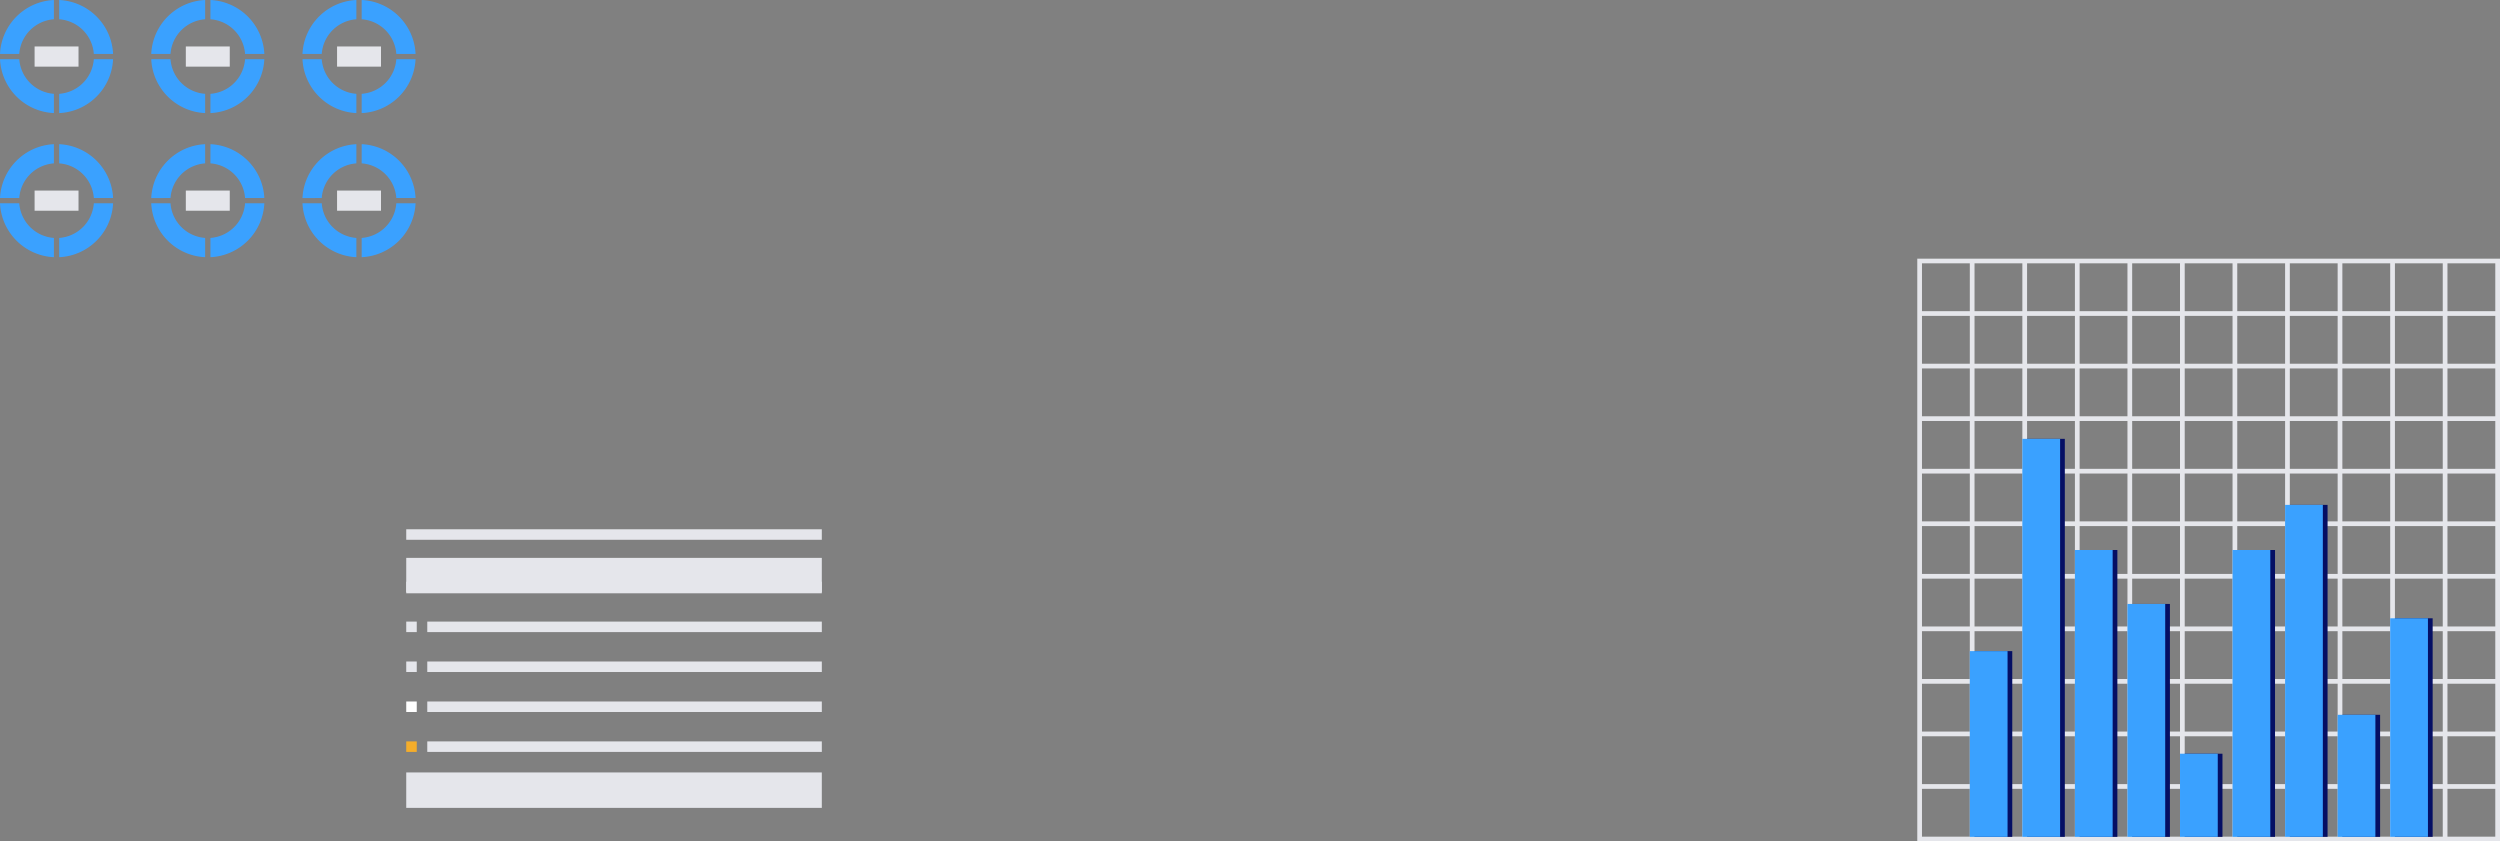 <svg xmlns="http://www.w3.org/2000/svg" viewBox="0 0 1664.59 560.22"><rect x="0" y="0" width="1664.59" height="560.22" fill="#808080" stroke="none"/><defs><style>.cls-1{isolation:isolate;}.cls-2{mix-blend-mode:soft-light;}.cls-3{fill:#e5e6eb;}.cls-4{fill:#fff;}.cls-5{fill:#f5ad2a;}.cls-6{fill:#3aa1ff;}.cls-7{fill:#050f64;}</style></defs><g class="cls-1"><g id="Layer_2" data-name="Layer 2"><g id="Layer_1-2" data-name="Layer 1"><g class="cls-2"><rect class="cls-3" x="270.49" y="352.41" width="276.7" height="7"/><rect class="cls-3" x="270.49" y="387.31" width="7" height="7"/><rect class="cls-3" x="284.5" y="387.31" width="262.7" height="7"/><rect class="cls-3" x="270.49" y="413.88" width="7" height="7"/><rect class="cls-3" x="284.5" y="413.88" width="262.7" height="7"/><rect class="cls-3" x="270.49" y="440.45" width="7" height="7"/><rect class="cls-3" x="284.5" y="440.45" width="262.7" height="7"/><rect class="cls-4" x="270.49" y="467.08" width="7" height="7"/><rect class="cls-3" x="284.5" y="467.08" width="262.7" height="7"/><rect class="cls-5" x="270.49" y="493.65" width="7" height="7"/><rect class="cls-3" x="284.5" y="493.65" width="262.7" height="7"/><rect class="cls-3" x="270.49" y="371.45" width="276.7" height="23.59"/><rect class="cls-3" x="270.49" y="514.32" width="276.7" height="23.59"/><path class="cls-6" d="M12.83,131.84a24.92,24.92,0,0,1,23.06-23.06V96A37.7,37.7,0,0,0,0,131.84Z"/><path class="cls-6" d="M39.41,108.78a24.91,24.91,0,0,1,23.06,23.06H75.3A37.7,37.7,0,0,0,39.41,96Z"/><path class="cls-6" d="M35.89,158.42a24.93,24.93,0,0,1-23.06-23.06H0a37.7,37.7,0,0,0,35.89,35.89Z"/><path class="cls-6" d="M62.47,135.36a24.92,24.92,0,0,1-23.06,23.06v12.83A37.7,37.7,0,0,0,75.3,135.36Z"/><rect class="cls-3" x="23.03" y="126.88" width="29.25" height="13.43"/><path class="cls-6" d="M113.53,131.84a24.92,24.92,0,0,1,23.06-23.06V96a37.7,37.7,0,0,0-35.89,35.89Z"/><path class="cls-6" d="M140.11,108.78a24.91,24.91,0,0,1,23.06,23.06H176A37.7,37.7,0,0,0,140.11,96Z"/><path class="cls-6" d="M136.59,158.42a24.93,24.93,0,0,1-23.06-23.06H100.7a37.7,37.7,0,0,0,35.89,35.89Z"/><path class="cls-6" d="M163.17,135.36a24.92,24.92,0,0,1-23.06,23.06v12.83A37.7,37.7,0,0,0,176,135.36Z"/><rect class="cls-3" x="123.73" y="126.88" width="29.25" height="13.43"/><path class="cls-6" d="M214.23,131.84a24.92,24.92,0,0,1,23.06-23.06V96a37.7,37.7,0,0,0-35.89,35.89Z"/><path class="cls-6" d="M240.82,108.78a24.92,24.92,0,0,1,23.06,23.06H276.7A37.68,37.68,0,0,0,240.82,96Z"/><path class="cls-6" d="M237.29,158.42a24.93,24.93,0,0,1-23.06-23.06H201.4a37.7,37.7,0,0,0,35.89,35.89Z"/><path class="cls-6" d="M263.88,135.36a24.93,24.93,0,0,1-23.06,23.06v12.83a37.68,37.68,0,0,0,35.88-35.89Z"/><rect class="cls-3" x="224.43" y="126.88" width="29.25" height="13.43"/><path class="cls-6" d="M12.83,35.89A24.93,24.93,0,0,1,35.89,12.83V0A37.7,37.7,0,0,0,0,35.89Z"/><path class="cls-6" d="M39.41,12.83A24.92,24.92,0,0,1,62.47,35.89H75.3A37.7,37.7,0,0,0,39.41,0Z"/><path class="cls-6" d="M35.89,62.47A24.92,24.92,0,0,1,12.83,39.41H0A37.7,37.7,0,0,0,35.89,75.3Z"/><path class="cls-6" d="M62.47,39.41A24.91,24.91,0,0,1,39.41,62.47V75.3A37.7,37.7,0,0,0,75.3,39.41Z"/><rect class="cls-3" x="23.03" y="30.94" width="29.25" height="13.43"/><path class="cls-6" d="M113.53,35.89a24.93,24.93,0,0,1,23.06-23.06V0A37.7,37.7,0,0,0,100.7,35.89Z"/><path class="cls-6" d="M140.11,12.83a24.92,24.92,0,0,1,23.06,23.06H176A37.7,37.7,0,0,0,140.11,0Z"/><path class="cls-6" d="M136.59,62.47a24.92,24.92,0,0,1-23.06-23.06H100.7A37.7,37.7,0,0,0,136.59,75.3Z"/><path class="cls-6" d="M163.17,39.41a24.91,24.91,0,0,1-23.06,23.06V75.3A37.7,37.7,0,0,0,176,39.41Z"/><rect class="cls-3" x="123.73" y="30.94" width="29.25" height="13.43"/><path class="cls-6" d="M214.23,35.89a24.93,24.93,0,0,1,23.06-23.06V0A37.7,37.7,0,0,0,201.4,35.89Z"/><path class="cls-6" d="M240.82,12.83a24.93,24.93,0,0,1,23.06,23.06H276.7A37.68,37.68,0,0,0,240.82,0Z"/><path class="cls-6" d="M237.29,62.47a24.92,24.92,0,0,1-23.06-23.06H201.4A37.7,37.7,0,0,0,237.29,75.3Z"/><path class="cls-6" d="M263.88,39.41a24.92,24.92,0,0,1-23.06,23.06V75.3A37.68,37.68,0,0,0,276.7,39.41Z"/><rect class="cls-3" x="224.43" y="30.94" width="29.25" height="13.43"/><path class="cls-3" d="M1664.59,172.21v388h-388v-388Zm-3.14,384.87V175.35H1279.72V557.08Z"/><rect class="cls-3" x="1626.47" y="173.78" width="3.14" height="384.87"/><rect class="cls-3" x="1591.48" y="173.78" width="3.14" height="384.87"/><rect class="cls-3" x="1556.49" y="173.78" width="3.14" height="384.87"/><rect class="cls-3" x="1521.5" y="173.78" width="3.14" height="384.87"/><rect class="cls-3" x="1486.51" y="173.78" width="3.14" height="384.87"/><rect class="cls-3" x="1451.52" y="173.78" width="3.14" height="384.87"/><rect class="cls-3" x="1416.54" y="173.78" width="3.14" height="384.87"/><rect class="cls-3" x="1381.55" y="173.78" width="3.14" height="384.87"/><rect class="cls-3" x="1346.56" y="173.78" width="3.14" height="384.87"/><rect class="cls-3" x="1311.57" y="173.78" width="3.14" height="384.87"/><rect class="cls-3" x="1278.15" y="207.19" width="384.87" height="3.14"/><rect class="cls-3" x="1278.15" y="242.18" width="384.87" height="3.14"/><rect class="cls-3" x="1278.15" y="277.17" width="384.87" height="3.14"/><rect class="cls-3" x="1278.15" y="312.16" width="384.87" height="3.14"/><rect class="cls-3" x="1278.15" y="347.15" width="384.87" height="3.14"/><rect class="cls-3" x="1278.15" y="382.14" width="384.87" height="3.14"/><rect class="cls-3" x="1278.15" y="417.13" width="384.87" height="3.14"/><rect class="cls-3" x="1278.15" y="452.11" width="384.87" height="3.14"/><rect class="cls-3" x="1278.15" y="487.1" width="384.87" height="3.14"/><rect class="cls-3" x="1278.15" y="522.09" width="384.87" height="3.14"/><rect class="cls-7" x="1314.71" y="433.54" width="25.13" height="123.67"/><rect class="cls-7" x="1349.7" y="292.2" width="25.13" height="265.01"/><rect class="cls-7" x="1384.69" y="366.21" width="25.13" height="191"/><rect class="cls-7" x="1419.68" y="402.13" width="25.13" height="155.08"/><rect class="cls-7" x="1454.67" y="501.85" width="25.13" height="55.36"/><rect class="cls-7" x="1489.66" y="366.21" width="25.13" height="191"/><rect class="cls-7" x="1524.65" y="336.17" width="25.13" height="221.03"/><rect class="cls-7" x="1559.63" y="475.94" width="25.13" height="81.27"/><rect class="cls-7" x="1594.62" y="411.68" width="25.13" height="145.52"/><rect class="cls-6" x="1311.57" y="433.54" width="25.13" height="123.67"/><rect class="cls-6" x="1346.56" y="292.2" width="25.13" height="265.01"/><rect class="cls-6" x="1381.55" y="366.21" width="25.13" height="191"/><rect class="cls-6" x="1416.54" y="402.13" width="25.13" height="155.08"/><rect class="cls-6" x="1451.53" y="501.85" width="25.13" height="55.36"/><rect class="cls-6" x="1486.52" y="366.21" width="25.13" height="191"/><rect class="cls-6" x="1521.5" y="336.17" width="25.13" height="221.03"/><rect class="cls-6" x="1556.49" y="475.94" width="25.13" height="81.27"/><rect class="cls-6" x="1591.48" y="411.68" width="25.13" height="145.52"/></g></g></g></g></svg>